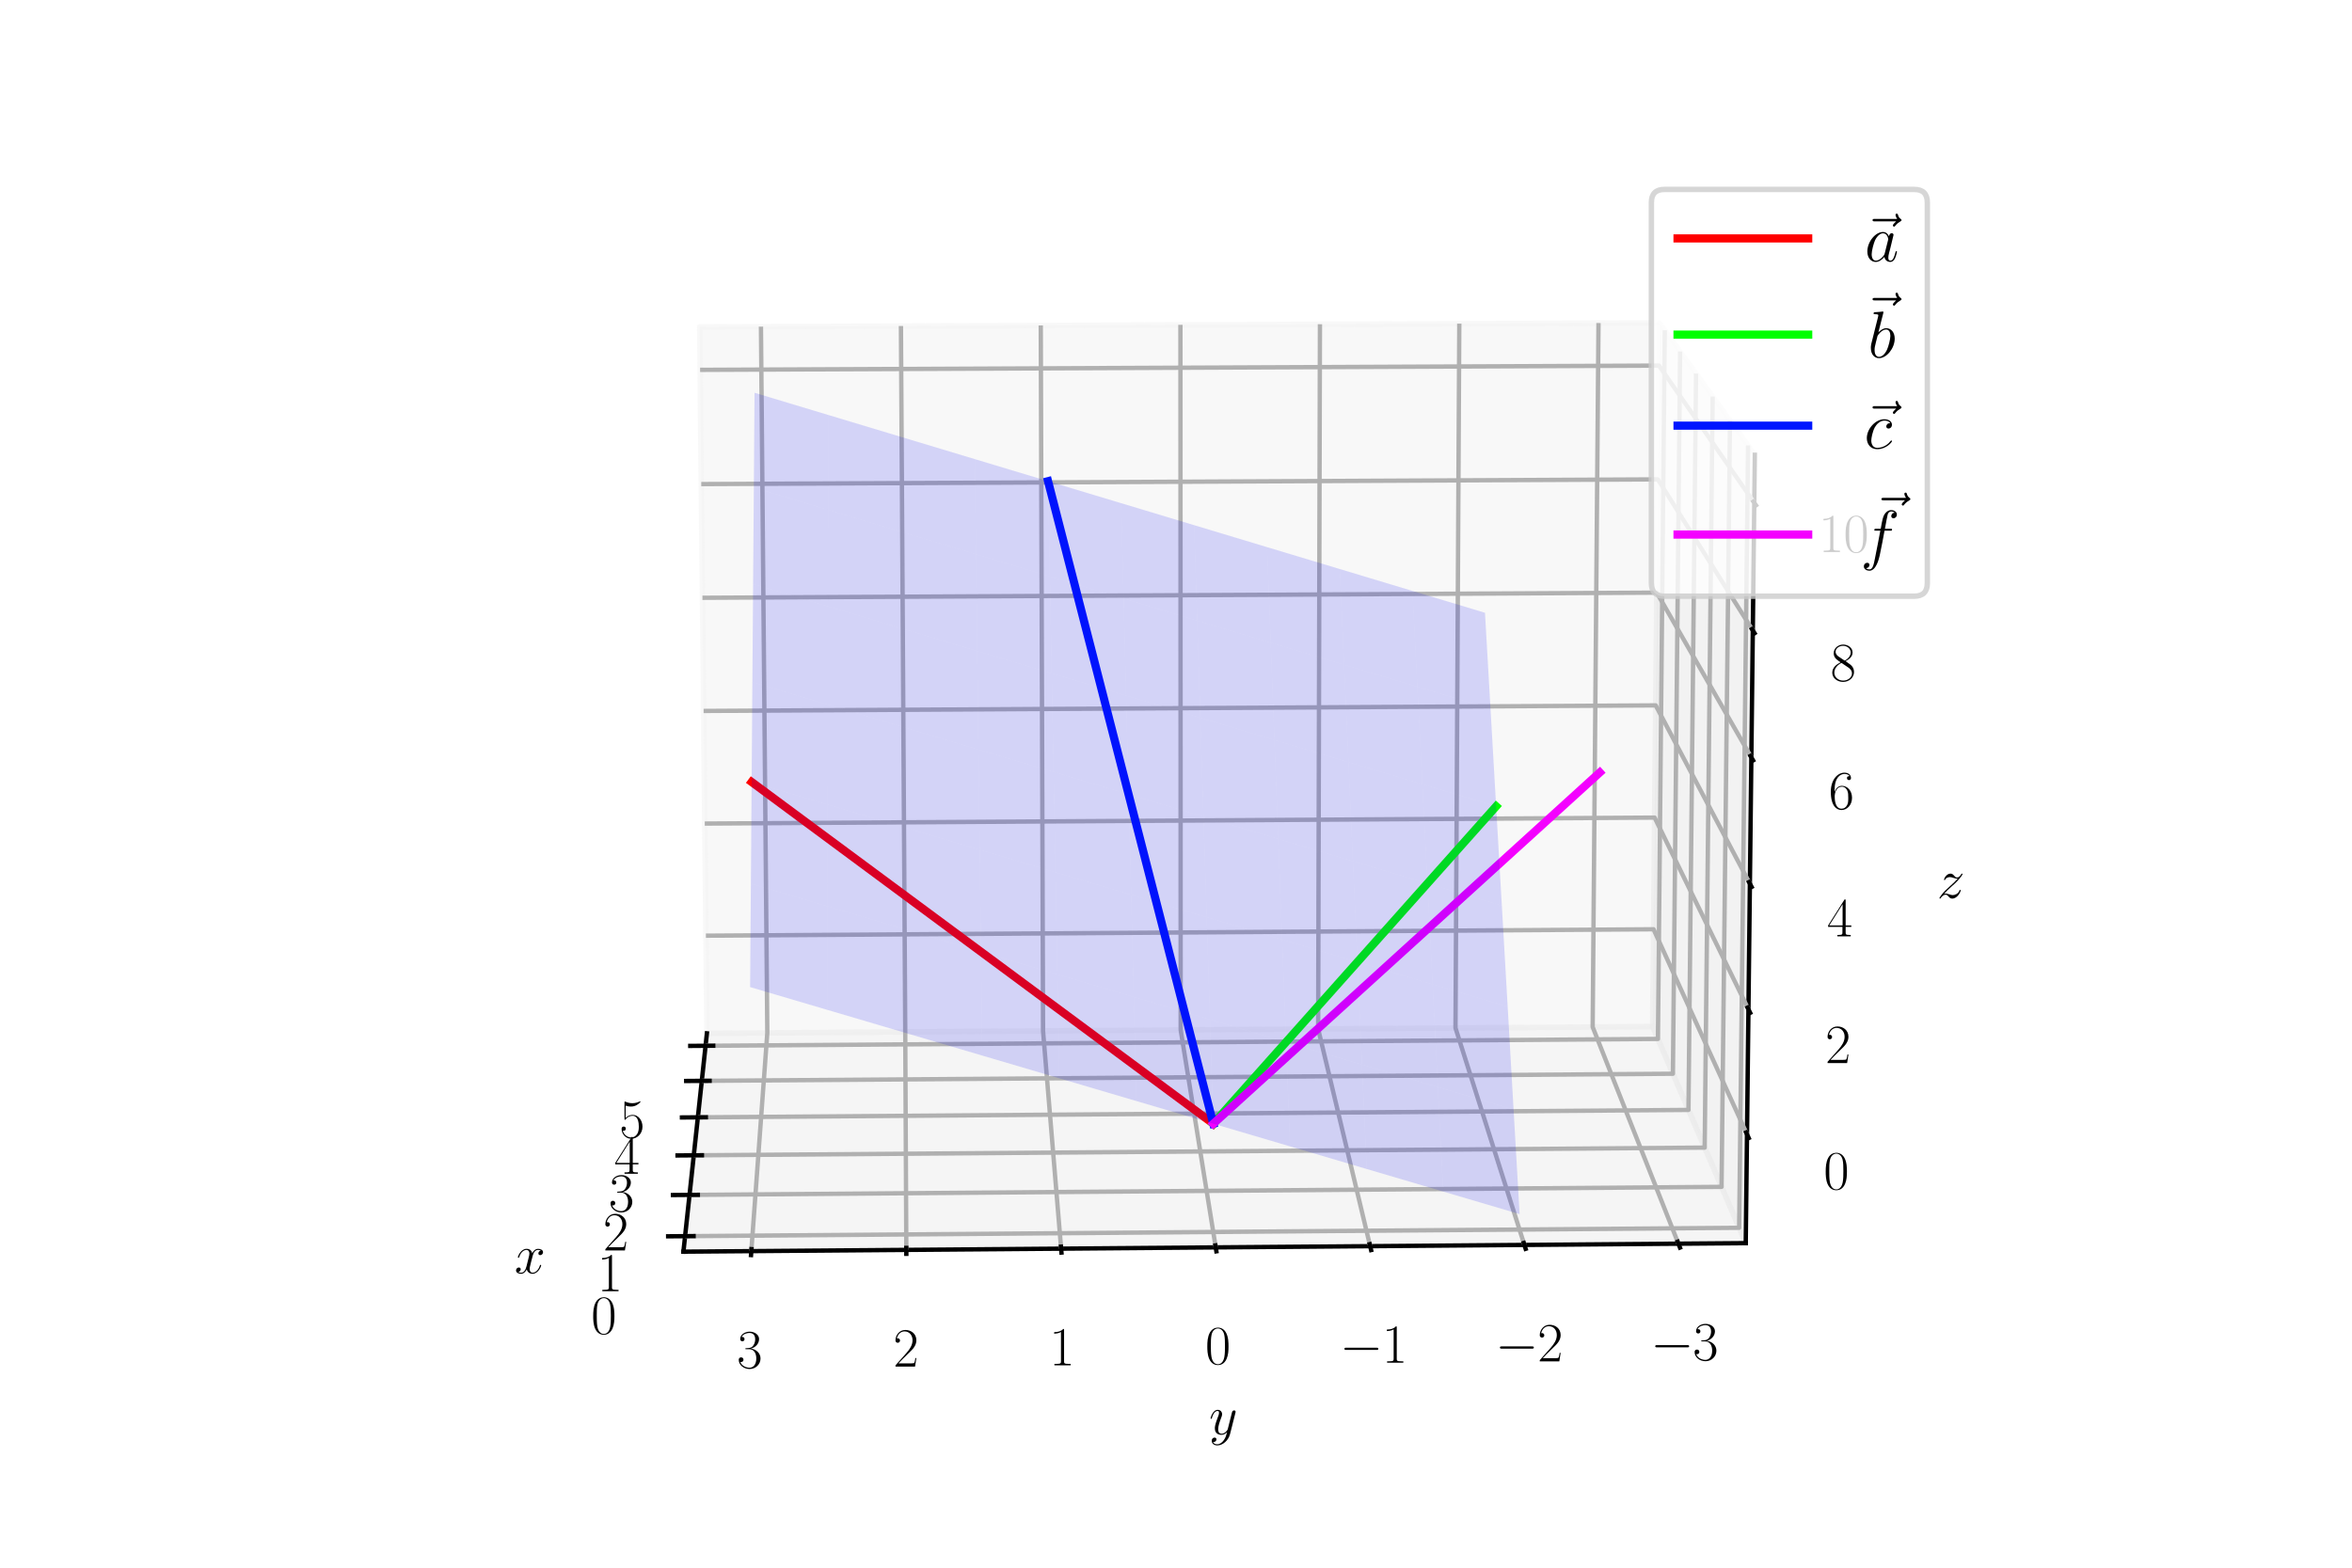 <?xml version="1.0" encoding="utf-8" standalone="no"?>
<!DOCTYPE svg PUBLIC "-//W3C//DTD SVG 1.1//EN"
  "http://www.w3.org/Graphics/SVG/1.1/DTD/svg11.dtd">
<svg xmlns:xlink="http://www.w3.org/1999/xlink" width="432pt" height="288pt" viewBox="0 0 432 288" xmlns="http://www.w3.org/2000/svg" version="1.1">
 <defs>
  <style type="text/css">*{stroke-linejoin: round; stroke-linecap: butt}</style>
 </defs>
 <g id="figure_1">
  <g id="patch_1">
   <path d="M 0 288 
L 432 288 
L 432 0 
L 0 0 
z
" style="fill: #ffffff"/>
  </g>
  <g id="patch_2">
   <path d="M 72 288 
L 360 288 
L 360 0 
L 72 0 
z
" style="fill: #ffffff"/>
  </g>
  <g id="pane3d_1">
   <g id="patch_3">
    <path d="M 303.545 188.592 
L 129.84 189.834 
L 128.509 60.052 
L 304.777 59.296 
" style="fill: #f2f2f2; opacity: 0.5; stroke: #f2f2f2; stroke-linejoin: miter"/>
   </g>
  </g>
  <g id="pane3d_2">
   <g id="patch_4">
    <path d="M 320.649 228.376 
L 303.545 188.592 
L 304.777 59.296 
L 322.318 83.549 
" style="fill: #e6e6e6; opacity: 0.5; stroke: #e6e6e6; stroke-linejoin: miter"/>
   </g>
  </g>
  <g id="pane3d_3">
   <g id="patch_5">
    <path d="M 320.649 228.376 
L 303.545 188.592 
L 129.84 189.834 
L 125.528 229.943 
" style="fill: #ececec; opacity: 0.5; stroke: #ececec; stroke-linejoin: miter"/>
   </g>
  </g>
  <g id="axis3d_1">
   <g id="line2d_1">
    <path d="M 129.84 189.834 
L 125.528 229.943 
" style="fill: none; stroke: #000000; stroke-width: 0.8; stroke-linecap: square"/>
   </g>
   <g id="text_1">
    <!-- $x$ -->
    <g transform="translate(94.5 233.909)scale(0.1 -0.1)">
     <defs>
      <path id="CMMI12-78" d="M 3034 2606 
C 2829 2567 2752 2414 2752 2293 
C 2752 2139 2874 2088 2963 2088 
C 3155 2088 3290 2254 3290 2427 
C 3290 2695 2982 2816 2714 2816 
C 2323 2816 2106 2433 2048 2312 
C 1901 2816 1504 2816 1389 2816 
C 736 2816 390 1980 390 1839 
C 390 1814 416 1782 461 1782 
C 512 1782 525 1820 538 1846 
C 755 2555 1184 2689 1370 2689 
C 1658 2689 1715 2420 1715 2267 
C 1715 2127 1677 1980 1600 1673 
L 1382 798 
C 1286 415 1101 64 762 64 
C 730 64 570 64 435 147 
C 666 192 717 383 717 460 
C 717 588 621 664 499 664 
C 346 664 179 530 179 326 
C 179 57 480 -64 755 -64 
C 1062 -64 1280 179 1414 441 
C 1517 64 1837 -64 2074 -64 
C 2726 -64 3072 773 3072 913 
C 3072 945 3046 971 3008 971 
C 2950 971 2944 939 2925 888 
C 2752 326 2381 64 2093 64 
C 1869 64 1747 230 1747 492 
C 1747 632 1773 734 1875 1156 
L 2099 2024 
C 2195 2408 2413 2689 2707 2689 
C 2720 2689 2899 2689 3034 2606 
z
" transform="scale(0.016)"/>
     </defs>
     <use xlink:href="#CMMI12-78" transform="scale(0.996)"/>
    </g>
   </g>
   <g id="Line3DCollection_1">
    <path d="M 125.834 227.098 
L 319.436 225.555 
L 321.072 81.826 
" style="fill: none; stroke: #b0b0b0; stroke-width: 0.8"/>
    <path d="M 126.649 219.515 
L 316.204 218.036 
L 317.753 77.238 
" style="fill: none; stroke: #b0b0b0; stroke-width: 0.8"/>
    <path d="M 127.431 212.245 
L 313.104 210.826 
L 314.572 72.839 
" style="fill: none; stroke: #b0b0b0; stroke-width: 0.8"/>
    <path d="M 128.181 205.267 
L 310.128 203.904 
L 311.521 68.62 
" style="fill: none; stroke: #b0b0b0; stroke-width: 0.8"/>
    <path d="M 128.901 198.564 
L 307.27 197.255 
L 308.591 64.57 
" style="fill: none; stroke: #b0b0b0; stroke-width: 0.8"/>
    <path d="M 129.594 192.121 
L 304.521 190.862 
L 305.776 60.678 
" style="fill: none; stroke: #b0b0b0; stroke-width: 0.8"/>
   </g>
   <g id="xtick_1">
    <g id="line2d_2">
     <path d="M 127.39 227.085 
L 122.723 227.122 
" style="fill: none; stroke: #000000; stroke-width: 0.8; stroke-linecap: square"/>
    </g>
    <g id="text_2">
     <!-- $\mathdefault{0}$ -->
     <g transform="translate(108.568 245.01)scale(0.1 -0.1)">
      <defs>
       <path id="CMR17-30" d="M 2688 2025 
C 2688 2416 2682 3080 2413 3591 
C 2176 4039 1798 4198 1466 4198 
C 1158 4198 768 4058 525 3597 
C 269 3118 243 2524 243 2025 
C 243 1661 250 1106 448 619 
C 723 -39 1216 -128 1466 -128 
C 1760 -128 2208 -7 2470 600 
C 2662 1042 2688 1559 2688 2025 
z
M 1466 -26 
C 1056 -26 813 325 723 812 
C 653 1188 653 1738 653 2096 
C 653 2588 653 2997 736 3387 
C 858 3929 1216 4096 1466 4096 
C 1728 4096 2067 3923 2189 3400 
C 2272 3036 2278 2607 2278 2096 
C 2278 1680 2278 1169 2202 792 
C 2067 95 1690 -26 1466 -26 
z
" transform="scale(0.016)"/>
      </defs>
      <use xlink:href="#CMR17-30" transform="scale(0.996)"/>
     </g>
    </g>
   </g>
   <g id="xtick_2">
    <g id="line2d_3">
     <path d="M 128.172 219.504 
L 123.604 219.539 
" style="fill: none; stroke: #000000; stroke-width: 0.8; stroke-linecap: square"/>
    </g>
    <g id="text_3">
     <!-- $\mathdefault{1}$ -->
     <g transform="translate(109.692 237.205)scale(0.1 -0.1)">
      <defs>
       <path id="CMR17-31" d="M 1702 4058 
C 1702 4192 1696 4192 1606 4192 
C 1357 3916 979 3827 621 3827 
C 602 3827 570 3827 563 3808 
C 557 3795 557 3782 557 3648 
C 755 3648 1088 3686 1344 3839 
L 1344 461 
C 1344 236 1331 160 781 160 
L 589 160 
L 589 0 
C 896 0 1216 0 1523 0 
C 1830 0 2150 0 2458 0 
L 2458 160 
L 2266 160 
C 1715 160 1702 230 1702 458 
L 1702 4058 
z
" transform="scale(0.016)"/>
      </defs>
      <use xlink:href="#CMR17-31" transform="scale(0.996)"/>
     </g>
    </g>
   </g>
   <g id="xtick_3">
    <g id="line2d_4">
     <path d="M 128.922 212.233 
L 124.448 212.268 
" style="fill: none; stroke: #000000; stroke-width: 0.8; stroke-linecap: square"/>
    </g>
    <g id="text_4">
     <!-- $\mathdefault{2}$ -->
     <g transform="translate(110.77 229.719)scale(0.1 -0.1)">
      <defs>
       <path id="CMR17-32" d="M 2669 989 
L 2554 989 
C 2490 536 2438 459 2413 420 
C 2381 369 1920 369 1830 369 
L 602 369 
C 832 619 1280 1072 1824 1597 
C 2214 1967 2669 2402 2669 3035 
C 2669 3790 2067 4224 1395 4224 
C 691 4224 262 3604 262 3030 
C 262 2780 448 2748 525 2748 
C 589 2748 781 2787 781 3010 
C 781 3207 614 3264 525 3264 
C 486 3264 448 3258 422 3245 
C 544 3790 915 4058 1306 4058 
C 1862 4058 2227 3617 2227 3035 
C 2227 2479 1901 2000 1536 1584 
L 262 146 
L 262 0 
L 2515 0 
L 2669 989 
z
" transform="scale(0.016)"/>
      </defs>
      <use xlink:href="#CMR17-32" transform="scale(0.996)"/>
     </g>
    </g>
   </g>
   <g id="xtick_4">
    <g id="line2d_5">
     <path d="M 129.642 205.256 
L 125.258 205.289 
" style="fill: none; stroke: #000000; stroke-width: 0.8; stroke-linecap: square"/>
    </g>
    <g id="text_5">
     <!-- $\mathdefault{3}$ -->
     <g transform="translate(111.804 222.535)scale(0.1 -0.1)">
      <defs>
       <path id="CMR17-33" d="M 1414 2157 
C 1984 2157 2234 1662 2234 1090 
C 2234 320 1824 25 1453 25 
C 1114 25 563 194 390 693 
C 422 680 454 680 486 680 
C 640 680 755 782 755 948 
C 755 1133 614 1216 486 1216 
C 378 1216 211 1165 211 926 
C 211 335 787 -128 1466 -128 
C 2176 -128 2720 430 2720 1085 
C 2720 1707 2208 2157 1600 2227 
C 2086 2328 2554 2756 2554 3329 
C 2554 3820 2048 4179 1472 4179 
C 890 4179 378 3829 378 3329 
C 378 3110 544 3072 627 3072 
C 762 3072 877 3155 877 3321 
C 877 3486 762 3569 627 3569 
C 602 3569 570 3569 544 3557 
C 730 3959 1235 4032 1459 4032 
C 1683 4032 2106 3925 2106 3320 
C 2106 3143 2080 2828 1862 2550 
C 1670 2304 1453 2304 1242 2284 
C 1210 2284 1062 2269 1037 2269 
C 992 2263 966 2257 966 2208 
C 966 2163 973 2157 1101 2157 
L 1414 2157 
z
" transform="scale(0.016)"/>
      </defs>
      <use xlink:href="#CMR17-33" transform="scale(0.996)"/>
     </g>
    </g>
   </g>
   <g id="xtick_5">
    <g id="line2d_6">
     <path d="M 130.334 198.554 
L 126.036 198.585 
" style="fill: none; stroke: #000000; stroke-width: 0.8; stroke-linecap: square"/>
    </g>
    <g id="text_6">
     <!-- $\mathdefault{4}$ -->
     <g transform="translate(112.798 215.634)scale(0.1 -0.1)">
      <defs>
       <path id="CMR17-34" d="M 2150 4122 
C 2150 4256 2144 4256 2029 4256 
L 128 1254 
L 128 1088 
L 1779 1088 
L 1779 457 
C 1779 224 1766 160 1318 160 
L 1197 160 
L 1197 0 
C 1402 0 1747 0 1965 0 
C 2182 0 2528 0 2733 0 
L 2733 160 
L 2611 160 
C 2163 160 2150 224 2150 457 
L 2150 1088 
L 2803 1088 
L 2803 1254 
L 2150 1254 
L 2150 4122 
z
M 1798 3703 
L 1798 1254 
L 256 1254 
L 1798 3703 
z
" transform="scale(0.016)"/>
      </defs>
      <use xlink:href="#CMR17-34" transform="scale(0.996)"/>
     </g>
    </g>
   </g>
   <g id="xtick_6">
    <g id="line2d_7">
     <path d="M 130.999 192.111 
L 126.784 192.142 
" style="fill: none; stroke: #000000; stroke-width: 0.8; stroke-linecap: square"/>
    </g>
    <g id="text_7">
     <!-- $\mathdefault{5}$ -->
     <g transform="translate(113.753 209)scale(0.1 -0.1)">
      <defs>
       <path id="CMR17-35" d="M 730 3692 
C 794 3666 1056 3584 1325 3584 
C 1920 3584 2246 3911 2432 4100 
C 2432 4157 2432 4192 2394 4192 
C 2387 4192 2374 4192 2323 4163 
C 2099 4058 1837 3973 1517 3973 
C 1325 3973 1037 3999 723 4139 
C 653 4171 640 4171 634 4171 
C 602 4171 595 4164 595 4037 
L 595 2203 
C 595 2089 595 2057 659 2057 
C 691 2057 704 2070 736 2114 
C 941 2401 1222 2522 1542 2522 
C 1766 2522 2246 2382 2246 1289 
C 2246 1085 2246 715 2054 421 
C 1894 159 1645 25 1370 25 
C 947 25 518 320 403 814 
C 429 807 480 795 506 795 
C 589 795 749 840 749 1038 
C 749 1210 627 1280 506 1280 
C 358 1280 262 1190 262 1011 
C 262 454 704 -128 1382 -128 
C 2042 -128 2669 440 2669 1264 
C 2669 2030 2170 2624 1549 2624 
C 1222 2624 947 2503 730 2274 
L 730 3692 
z
" transform="scale(0.016)"/>
      </defs>
      <use xlink:href="#CMR17-35" transform="scale(0.996)"/>
     </g>
    </g>
   </g>
  </g>
  <g id="axis3d_2">
   <g id="line2d_8">
    <path d="M 320.649 228.376 
L 125.528 229.943 
" style="fill: none; stroke: #000000; stroke-width: 0.8; stroke-linecap: square"/>
   </g>
   <g id="text_8">
    <!-- $y$ -->
    <g transform="translate(222.075 263.49)scale(0.1 -0.1)">
     <defs>
      <path id="CMMI12-79" d="M 1683 -700 
C 1510 -939 1261 -1152 947 -1152 
C 870 -1152 563 -1152 467 -889 
C 486 -895 518 -895 531 -895 
C 723 -895 851 -729 851 -582 
C 851 -435 730 -384 634 -384 
C 531 -384 307 -458 307 -759 
C 307 -1071 582 -1286 947 -1286 
C 1587 -1286 2234 -700 2413 6 
L 3040 2485 
C 3046 2517 3059 2556 3059 2594 
C 3059 2689 2982 2753 2886 2753 
C 2829 2753 2694 2727 2643 2535 
L 2170 658 
C 2138 543 2138 530 2086 460 
C 1958 281 1747 64 1440 64 
C 1082 64 1050 415 1050 588 
C 1050 952 1222 1443 1395 1903 
C 1466 2088 1504 2178 1504 2305 
C 1504 2574 1312 2816 998 2816 
C 410 2816 173 1890 173 1839 
C 173 1814 198 1782 243 1782 
C 301 1782 307 1807 333 1897 
C 486 2433 730 2689 979 2689 
C 1037 2689 1146 2689 1146 2478 
C 1146 2312 1075 2127 979 1884 
C 666 1047 666 837 666 683 
C 666 77 1101 -64 1421 -64 
C 1606 -64 1837 -6 2061 230 
L 2067 224 
C 1971 -147 1907 -392 1683 -700 
z
" transform="scale(0.016)"/>
     </defs>
     <use xlink:href="#CMMI12-79" transform="scale(0.996)"/>
    </g>
   </g>
   <g id="Line3DCollection_2">
    <path d="M 293.601 59.344 
L 292.531 188.671 
L 308.282 228.475 
" style="fill: none; stroke: #b0b0b0; stroke-width: 0.8"/>
    <path d="M 268.034 59.454 
L 267.335 188.851 
L 279.99 228.703 
" style="fill: none; stroke: #b0b0b0; stroke-width: 0.8"/>
    <path d="M 242.439 59.564 
L 242.111 189.031 
L 251.662 228.93 
" style="fill: none; stroke: #b0b0b0; stroke-width: 0.8"/>
    <path d="M 216.814 59.673 
L 216.859 189.212 
L 223.299 229.158 
" style="fill: none; stroke: #b0b0b0; stroke-width: 0.8"/>
    <path d="M 191.161 59.783 
L 191.579 189.393 
L 194.9 229.386 
" style="fill: none; stroke: #b0b0b0; stroke-width: 0.8"/>
    <path d="M 165.478 59.893 
L 166.27 189.573 
L 166.466 229.615 
" style="fill: none; stroke: #b0b0b0; stroke-width: 0.8"/>
    <path d="M 139.767 60.004 
L 140.934 189.755 
L 137.995 229.843 
" style="fill: none; stroke: #b0b0b0; stroke-width: 0.8"/>
   </g>
   <g id="xtick_7">
    <g id="line2d_9">
     <path d="M 308.141 228.118 
L 308.566 229.192 
" style="fill: none; stroke: #000000; stroke-width: 0.8; stroke-linecap: square"/>
    </g>
    <g id="text_9">
     <!-- $\mathdefault{−3}$ -->
     <g transform="translate(303.173 249.866)scale(0.1 -0.1)">
      <defs>
       <path id="CMSY10-0" d="M 4218 1472 
C 4326 1472 4442 1472 4442 1600 
C 4442 1728 4326 1728 4218 1728 
L 755 1728 
C 646 1728 531 1728 531 1600 
C 531 1472 646 1472 755 1472 
L 4218 1472 
z
" transform="scale(0.016)"/>
      </defs>
      <use xlink:href="#CMSY10-0" transform="scale(0.996)"/>
      <use xlink:href="#CMR17-33" transform="translate(77.487 0)scale(0.996)"/>
     </g>
    </g>
   </g>
   <g id="xtick_8">
    <g id="line2d_10">
     <path d="M 279.876 228.345 
L 280.218 229.42 
" style="fill: none; stroke: #000000; stroke-width: 0.8; stroke-linecap: square"/>
    </g>
    <g id="text_10">
     <!-- $\mathdefault{−2}$ -->
     <g transform="translate(274.648 250.104)scale(0.1 -0.1)">
      <use xlink:href="#CMSY10-0" transform="scale(0.996)"/>
      <use xlink:href="#CMR17-32" transform="translate(77.487 0)scale(0.996)"/>
     </g>
    </g>
   </g>
   <g id="xtick_9">
    <g id="line2d_11">
     <path d="M 251.577 228.572 
L 251.834 229.649 
" style="fill: none; stroke: #000000; stroke-width: 0.8; stroke-linecap: square"/>
    </g>
    <g id="text_11">
     <!-- $\mathdefault{−1}$ -->
     <g transform="translate(246.087 250.342)scale(0.1 -0.1)">
      <use xlink:href="#CMSY10-0" transform="scale(0.996)"/>
      <use xlink:href="#CMR17-31" transform="translate(77.487 0)scale(0.996)"/>
     </g>
    </g>
   </g>
   <g id="xtick_10">
    <g id="line2d_12">
     <path d="M 223.241 228.799 
L 223.415 229.878 
" style="fill: none; stroke: #000000; stroke-width: 0.8; stroke-linecap: square"/>
    </g>
    <g id="text_12">
     <!-- $\mathdefault{0}$ -->
     <g transform="translate(221.363 250.581)scale(0.1 -0.1)">
      <use xlink:href="#CMR17-30" transform="scale(0.996)"/>
     </g>
    </g>
   </g>
   <g id="xtick_11">
    <g id="line2d_13">
     <path d="M 194.87 229.027 
L 194.96 230.107 
" style="fill: none; stroke: #000000; stroke-width: 0.8; stroke-linecap: square"/>
    </g>
    <g id="text_13">
     <!-- $\mathdefault{1}$ -->
     <g transform="translate(192.73 250.82)scale(0.1 -0.1)">
      <use xlink:href="#CMR17-31" transform="scale(0.996)"/>
     </g>
    </g>
   </g>
   <g id="xtick_12">
    <g id="line2d_14">
     <path d="M 166.464 229.255 
L 166.469 230.336 
" style="fill: none; stroke: #000000; stroke-width: 0.8; stroke-linecap: square"/>
    </g>
    <g id="text_14">
     <!-- $\mathdefault{2}$ -->
     <g transform="translate(164.06 251.06)scale(0.1 -0.1)">
      <use xlink:href="#CMR17-32" transform="scale(0.996)"/>
     </g>
    </g>
   </g>
   <g id="xtick_13">
    <g id="line2d_15">
     <path d="M 138.022 229.483 
L 137.943 230.565 
" style="fill: none; stroke: #000000; stroke-width: 0.8; stroke-linecap: square"/>
    </g>
    <g id="text_15">
     <!-- $\mathdefault{3}$ -->
     <g transform="translate(135.353 251.3)scale(0.1 -0.1)">
      <use xlink:href="#CMR17-33" transform="scale(0.996)"/>
     </g>
    </g>
   </g>
  </g>
  <g id="axis3d_3">
   <g id="line2d_16">
    <path d="M 320.649 228.376 
L 322.318 83.549 
" style="fill: none; stroke: #000000; stroke-width: 0.8; stroke-linecap: square"/>
   </g>
   <g id="text_16">
    <!-- $z$ -->
    <g transform="translate(355.783 164.979)scale(0.1 -0.1)">
     <defs>
      <path id="CMMI12-7a" d="M 813 486 
C 1088 803 1312 1004 1632 1296 
C 2016 1632 2182 1793 2272 1891 
C 2720 2338 2944 2713 2944 2764 
C 2944 2816 2893 2816 2880 2816 
C 2835 2816 2822 2793 2790 2750 
C 2630 2494 2477 2367 2310 2367 
C 2176 2367 2106 2421 1984 2565 
C 1850 2715 1741 2816 1555 2816 
C 1088 2816 806 2257 806 2128 
C 806 2108 813 2068 870 2068 
C 922 2068 928 2091 947 2133 
C 1056 2372 1363 2414 1485 2414 
C 1619 2414 1747 2376 1882 2327 
C 2125 2240 2227 2240 2291 2240 
C 2336 2240 2362 2240 2394 2246 
C 2182 1994 1837 1683 1549 1418 
L 902 816 
C 512 415 275 33 275 -12 
C 275 -51 307 -64 346 -64 
C 384 -64 390 -57 435 14 
C 538 163 742 384 979 384 
C 1114 384 1178 342 1306 193 
C 1427 61 1536 -64 1741 -64 
C 2368 -64 2726 732 2726 876 
C 2726 903 2720 942 2656 942 
C 2605 942 2598 917 2579 855 
C 2438 488 2061 338 1811 338 
C 1677 338 1549 376 1414 425 
C 1158 512 1088 512 1005 512 
C 941 512 870 512 813 486 
z
" transform="scale(0.016)"/>
     </defs>
     <use xlink:href="#CMMI12-7a" transform="scale(0.996)"/>
    </g>
   </g>
   <g id="Line3DCollection_3">
    <path d="M 320.879 208.385 
L 303.716 170.717 
L 129.656 171.893 
" style="fill: none; stroke: #b0b0b0; stroke-width: 0.8"/>
    <path d="M 321.144 185.426 
L 303.911 150.199 
L 129.444 151.298 
" style="fill: none; stroke: #b0b0b0; stroke-width: 0.8"/>
    <path d="M 321.41 162.347 
L 304.107 129.585 
L 129.232 130.607 
" style="fill: none; stroke: #b0b0b0; stroke-width: 0.8"/>
    <path d="M 321.678 139.145 
L 304.305 108.875 
L 129.019 109.819 
" style="fill: none; stroke: #b0b0b0; stroke-width: 0.8"/>
    <path d="M 321.946 115.821 
L 304.503 88.067 
L 128.805 88.932 
" style="fill: none; stroke: #b0b0b0; stroke-width: 0.8"/>
    <path d="M 322.217 92.374 
L 304.702 67.161 
L 128.59 67.947 
" style="fill: none; stroke: #b0b0b0; stroke-width: 0.8"/>
   </g>
   <g id="xtick_14">
    <g id="line2d_17">
     <path d="M 320.725 208.047 
L 321.189 209.064 
" style="fill: none; stroke: #000000; stroke-width: 0.8; stroke-linecap: square"/>
    </g>
    <g id="text_17">
     <!-- $\mathdefault{0}$ -->
     <g transform="translate(334.947 218.464)scale(0.1 -0.1)">
      <use xlink:href="#CMR17-30" transform="scale(0.996)"/>
     </g>
    </g>
   </g>
   <g id="xtick_15">
    <g id="line2d_18">
     <path d="M 320.989 185.11 
L 321.455 186.061 
" style="fill: none; stroke: #000000; stroke-width: 0.8; stroke-linecap: square"/>
    </g>
    <g id="text_18">
     <!-- $\mathdefault{2}$ -->
     <g transform="translate(335.258 195.301)scale(0.1 -0.1)">
      <use xlink:href="#CMR17-32" transform="scale(0.996)"/>
     </g>
    </g>
   </g>
   <g id="xtick_16">
    <g id="line2d_19">
     <path d="M 321.255 162.052 
L 321.722 162.937 
" style="fill: none; stroke: #000000; stroke-width: 0.8; stroke-linecap: square"/>
    </g>
    <g id="text_19">
     <!-- $\mathdefault{4}$ -->
     <g transform="translate(335.571 172.015)scale(0.1 -0.1)">
      <use xlink:href="#CMR17-34" transform="scale(0.996)"/>
     </g>
    </g>
   </g>
   <g id="xtick_17">
    <g id="line2d_20">
     <path d="M 321.521 138.873 
L 321.991 139.691 
" style="fill: none; stroke: #000000; stroke-width: 0.8; stroke-linecap: square"/>
    </g>
    <g id="text_20">
     <!-- $\mathdefault{6}$ -->
     <g transform="translate(335.885 148.606)scale(0.1 -0.1)">
      <defs>
       <path id="CMR17-36" d="M 678 2176 
C 678 3690 1395 4032 1811 4032 
C 1946 4032 2272 4009 2400 3776 
C 2298 3776 2106 3776 2106 3553 
C 2106 3381 2246 3323 2336 3323 
C 2394 3323 2566 3348 2566 3560 
C 2566 3954 2246 4179 1805 4179 
C 1043 4179 243 3390 243 1984 
C 243 253 966 -128 1478 -128 
C 2099 -128 2688 427 2688 1283 
C 2688 2081 2170 2662 1517 2662 
C 1126 2662 838 2407 678 1960 
L 678 2176 
z
M 1478 25 
C 691 25 691 1200 691 1436 
C 691 1896 909 2560 1504 2560 
C 1613 2560 1926 2560 2138 2120 
C 2253 1870 2253 1609 2253 1289 
C 2253 944 2253 690 2118 434 
C 1978 171 1773 25 1478 25 
z
" transform="scale(0.016)"/>
      </defs>
      <use xlink:href="#CMR17-36" transform="scale(0.996)"/>
     </g>
    </g>
   </g>
   <g id="xtick_18">
    <g id="line2d_21">
     <path d="M 321.79 115.572 
L 322.261 116.322 
" style="fill: none; stroke: #000000; stroke-width: 0.8; stroke-linecap: square"/>
    </g>
    <g id="text_21">
     <!-- $\mathdefault{8}$ -->
     <g transform="translate(336.201 125.071)scale(0.1 -0.1)">
      <defs>
       <path id="CMR17-38" d="M 1741 2264 
C 2144 2467 2554 2773 2554 3263 
C 2554 3841 1990 4179 1472 4179 
C 890 4179 378 3759 378 3180 
C 378 3021 416 2747 666 2505 
C 730 2442 998 2251 1171 2130 
C 883 1983 211 1634 211 934 
C 211 279 838 -128 1459 -128 
C 2144 -128 2720 362 2720 1010 
C 2720 1590 2330 1857 2074 2029 
L 1741 2264 
z
M 902 2822 
C 851 2854 595 3051 595 3351 
C 595 3739 998 4032 1459 4032 
C 1965 4032 2336 3676 2336 3262 
C 2336 2669 1670 2331 1638 2331 
C 1632 2331 1626 2331 1574 2370 
L 902 2822 
z
M 2080 1519 
C 2176 1449 2483 1240 2483 851 
C 2483 381 2010 25 1472 25 
C 890 25 448 438 448 940 
C 448 1443 838 1862 1280 2060 
L 2080 1519 
z
" transform="scale(0.016)"/>
      </defs>
      <use xlink:href="#CMR17-38" transform="scale(0.996)"/>
     </g>
    </g>
   </g>
   <g id="xtick_19">
    <g id="line2d_22">
     <path d="M 322.059 92.147 
L 322.533 92.829 
" style="fill: none; stroke: #000000; stroke-width: 0.8; stroke-linecap: square"/>
    </g>
    <g id="text_22">
     <!-- $\mathdefault{10}$ -->
     <g transform="translate(334.028 101.411)scale(0.1 -0.1)">
      <use xlink:href="#CMR17-31" transform="scale(0.996)"/>
      <use xlink:href="#CMR17-30" transform="translate(45.69 0)scale(0.996)"/>
     </g>
    </g>
   </g>
  </g>
  <g id="axes_1">
   <g id="line2d_23">
    <path d="M 222.849 206.442 
L 138.057 143.661 
" clip-path="url(#pddeaee7e09)" style="fill: none; stroke: #ff0000; stroke-width: 1.5; stroke-linecap: square"/>
   </g>
   <g id="line2d_24">
    <path d="M 222.849 206.442 
L 274.799 148.131 
" clip-path="url(#pddeaee7e09)" style="fill: none; stroke: #00ff00; stroke-width: 1.5; stroke-linecap: square"/>
   </g>
   <g id="line2d_25">
    <path d="M 222.849 206.442 
L 192.498 88.396 
" clip-path="url(#pddeaee7e09)" style="fill: none; stroke: #0016ff; stroke-width: 1.5; stroke-linecap: square"/>
   </g>
   <g id="line2d_26">
    <path d="M 222.849 206.442 
L 293.84 141.911 
" clip-path="url(#pddeaee7e09)" style="fill: none; stroke: #f400ff; stroke-width: 1.5; stroke-linecap: square"/>
   </g>
   <g id="Poly3DCollection_1">
    <path d="M 273.767 130.201 
L 272.752 112.573 
L 259.427 108.558 
L 260.329 126.165 
z
" clip-path="url(#pddeaee7e09)" style="fill: #0000f5; fill-opacity: 0.15"/>
    <path d="M 260.329 126.165 
L 259.427 108.558 
L 246.082 104.538 
L 246.871 122.124 
z
" clip-path="url(#pddeaee7e09)" style="fill: #0000f5; fill-opacity: 0.15"/>
    <path d="M 246.871 122.124 
L 246.082 104.538 
L 232.716 100.512 
L 233.392 118.077 
z
" clip-path="url(#pddeaee7e09)" style="fill: #0000f5; fill-opacity: 0.15"/>
    <path d="M 233.392 118.077 
L 232.716 100.512 
L 219.331 96.479 
L 219.892 114.023 
z
" clip-path="url(#pddeaee7e09)" style="fill: #0000f5; fill-opacity: 0.15"/>
    <path d="M 219.892 114.023 
L 219.331 96.479 
L 205.924 92.44 
L 206.372 109.963 
z
" clip-path="url(#pddeaee7e09)" style="fill: #0000f5; fill-opacity: 0.15"/>
    <path d="M 206.372 109.963 
L 205.924 92.44 
L 192.498 88.396 
L 192.83 105.897 
z
" clip-path="url(#pddeaee7e09)" style="fill: #0000f5; fill-opacity: 0.15"/>
    <path d="M 192.83 105.897 
L 192.498 88.396 
L 179.051 84.345 
L 179.269 101.825 
z
" clip-path="url(#pddeaee7e09)" style="fill: #0000f5; fill-opacity: 0.15"/>
    <path d="M 179.269 101.825 
L 179.051 84.345 
L 165.584 80.287 
L 165.686 97.747 
z
" clip-path="url(#pddeaee7e09)" style="fill: #0000f5; fill-opacity: 0.15"/>
    <path d="M 165.686 97.747 
L 165.584 80.287 
L 152.096 76.224 
L 152.083 93.662 
z
" clip-path="url(#pddeaee7e09)" style="fill: #0000f5; fill-opacity: 0.15"/>
    <path d="M 152.083 93.662 
L 152.096 76.224 
L 138.587 72.155 
L 138.458 89.571 
z
" clip-path="url(#pddeaee7e09)" style="fill: #0000f5; fill-opacity: 0.15"/>
    <path d="M 274.799 148.131 
L 273.767 130.201 
L 260.329 126.165 
L 261.247 144.075 
z
" clip-path="url(#pddeaee7e09)" style="fill: #0000f5; fill-opacity: 0.15"/>
    <path d="M 261.247 144.075 
L 260.329 126.165 
L 246.871 122.124 
L 247.673 140.013 
z
" clip-path="url(#pddeaee7e09)" style="fill: #0000f5; fill-opacity: 0.15"/>
    <path d="M 247.673 140.013 
L 246.871 122.124 
L 233.392 118.077 
L 234.078 135.945 
z
" clip-path="url(#pddeaee7e09)" style="fill: #0000f5; fill-opacity: 0.15"/>
    <path d="M 234.078 135.945 
L 233.392 118.077 
L 219.892 114.023 
L 220.463 131.87 
z
" clip-path="url(#pddeaee7e09)" style="fill: #0000f5; fill-opacity: 0.15"/>
    <path d="M 220.463 131.87 
L 219.892 114.023 
L 206.372 109.963 
L 206.826 127.789 
z
" clip-path="url(#pddeaee7e09)" style="fill: #0000f5; fill-opacity: 0.15"/>
    <path d="M 206.826 127.789 
L 206.372 109.963 
L 192.83 105.897 
L 193.169 123.701 
z
" clip-path="url(#pddeaee7e09)" style="fill: #0000f5; fill-opacity: 0.15"/>
    <path d="M 193.169 123.701 
L 192.83 105.897 
L 179.269 101.825 
L 179.49 119.608 
z
" clip-path="url(#pddeaee7e09)" style="fill: #0000f5; fill-opacity: 0.15"/>
    <path d="M 179.49 119.608 
L 179.269 101.825 
L 165.686 97.747 
L 165.79 115.508 
z
" clip-path="url(#pddeaee7e09)" style="fill: #0000f5; fill-opacity: 0.15"/>
    <path d="M 165.79 115.508 
L 165.686 97.747 
L 152.083 93.662 
L 152.069 111.401 
z
" clip-path="url(#pddeaee7e09)" style="fill: #0000f5; fill-opacity: 0.15"/>
    <path d="M 152.069 111.401 
L 152.083 93.662 
L 138.458 89.571 
L 138.327 107.289 
z
" clip-path="url(#pddeaee7e09)" style="fill: #0000f5; fill-opacity: 0.15"/>
    <path d="M 275.849 166.373 
L 274.799 148.131 
L 261.247 144.075 
L 262.18 162.296 
z
" clip-path="url(#pddeaee7e09)" style="fill: #0000f5; fill-opacity: 0.15"/>
    <path d="M 262.18 162.296 
L 261.247 144.075 
L 247.673 140.013 
L 248.489 158.212 
z
" clip-path="url(#pddeaee7e09)" style="fill: #0000f5; fill-opacity: 0.15"/>
    <path d="M 248.489 158.212 
L 247.673 140.013 
L 234.078 135.945 
L 234.777 154.123 
z
" clip-path="url(#pddeaee7e09)" style="fill: #0000f5; fill-opacity: 0.15"/>
    <path d="M 234.777 154.123 
L 234.078 135.945 
L 220.463 131.87 
L 221.044 150.027 
z
" clip-path="url(#pddeaee7e09)" style="fill: #0000f5; fill-opacity: 0.15"/>
    <path d="M 221.044 150.027 
L 220.463 131.87 
L 206.826 127.789 
L 207.289 145.924 
z
" clip-path="url(#pddeaee7e09)" style="fill: #0000f5; fill-opacity: 0.15"/>
    <path d="M 207.289 145.924 
L 206.826 127.789 
L 193.169 123.701 
L 193.513 141.815 
z
" clip-path="url(#pddeaee7e09)" style="fill: #0000f5; fill-opacity: 0.15"/>
    <path d="M 193.513 141.815 
L 193.169 123.701 
L 179.49 119.608 
L 179.715 137.7 
z
" clip-path="url(#pddeaee7e09)" style="fill: #0000f5; fill-opacity: 0.15"/>
    <path d="M 179.715 137.7 
L 179.49 119.608 
L 165.79 115.508 
L 165.896 133.579 
z
" clip-path="url(#pddeaee7e09)" style="fill: #0000f5; fill-opacity: 0.15"/>
    <path d="M 165.896 133.579 
L 165.79 115.508 
L 152.069 111.401 
L 152.055 129.451 
z
" clip-path="url(#pddeaee7e09)" style="fill: #0000f5; fill-opacity: 0.15"/>
    <path d="M 152.055 129.451 
L 152.069 111.401 
L 138.327 107.289 
L 138.193 125.316 
z
" clip-path="url(#pddeaee7e09)" style="fill: #0000f5; fill-opacity: 0.15"/>
    <path d="M 276.918 184.933 
L 275.849 166.373 
L 262.18 162.296 
L 263.13 180.835 
z
" clip-path="url(#pddeaee7e09)" style="fill: #0000f5; fill-opacity: 0.15"/>
    <path d="M 263.13 180.835 
L 262.18 162.296 
L 248.489 158.212 
L 249.32 176.73 
z
" clip-path="url(#pddeaee7e09)" style="fill: #0000f5; fill-opacity: 0.15"/>
    <path d="M 249.32 176.73 
L 248.489 158.212 
L 234.777 154.123 
L 235.488 172.619 
z
" clip-path="url(#pddeaee7e09)" style="fill: #0000f5; fill-opacity: 0.15"/>
    <path d="M 235.488 172.619 
L 234.777 154.123 
L 221.044 150.027 
L 221.635 168.502 
z
" clip-path="url(#pddeaee7e09)" style="fill: #0000f5; fill-opacity: 0.15"/>
    <path d="M 221.635 168.502 
L 221.044 150.027 
L 207.289 145.924 
L 207.76 164.378 
z
" clip-path="url(#pddeaee7e09)" style="fill: #0000f5; fill-opacity: 0.15"/>
    <path d="M 207.76 164.378 
L 207.289 145.924 
L 193.513 141.815 
L 193.863 160.248 
z
" clip-path="url(#pddeaee7e09)" style="fill: #0000f5; fill-opacity: 0.15"/>
    <path d="M 193.863 160.248 
L 193.513 141.815 
L 179.715 137.7 
L 179.945 156.111 
z
" clip-path="url(#pddeaee7e09)" style="fill: #0000f5; fill-opacity: 0.15"/>
    <path d="M 179.945 156.111 
L 179.715 137.7 
L 165.896 133.579 
L 166.004 151.967 
z
" clip-path="url(#pddeaee7e09)" style="fill: #0000f5; fill-opacity: 0.15"/>
    <path d="M 166.004 151.967 
L 165.896 133.579 
L 152.055 129.451 
L 152.041 147.818 
z
" clip-path="url(#pddeaee7e09)" style="fill: #0000f5; fill-opacity: 0.15"/>
    <path d="M 152.041 147.818 
L 152.055 129.451 
L 138.193 125.316 
L 138.057 143.661 
z
" clip-path="url(#pddeaee7e09)" style="fill: #0000f5; fill-opacity: 0.15"/>
    <path d="M 278.005 203.821 
L 276.918 184.933 
L 263.13 180.835 
L 264.096 199.702 
z
" clip-path="url(#pddeaee7e09)" style="fill: #0000f5; fill-opacity: 0.15"/>
    <path d="M 264.096 199.702 
L 263.13 180.835 
L 249.32 176.73 
L 250.165 195.576 
z
" clip-path="url(#pddeaee7e09)" style="fill: #0000f5; fill-opacity: 0.15"/>
    <path d="M 250.165 195.576 
L 249.32 176.73 
L 235.488 172.619 
L 236.212 191.443 
z
" clip-path="url(#pddeaee7e09)" style="fill: #0000f5; fill-opacity: 0.15"/>
    <path d="M 236.212 191.443 
L 235.488 172.619 
L 221.635 168.502 
L 222.237 187.304 
z
" clip-path="url(#pddeaee7e09)" style="fill: #0000f5; fill-opacity: 0.15"/>
    <path d="M 222.237 187.304 
L 221.635 168.502 
L 207.76 164.378 
L 208.239 183.159 
z
" clip-path="url(#pddeaee7e09)" style="fill: #0000f5; fill-opacity: 0.15"/>
    <path d="M 208.239 183.159 
L 207.76 164.378 
L 193.863 160.248 
L 194.22 179.007 
z
" clip-path="url(#pddeaee7e09)" style="fill: #0000f5; fill-opacity: 0.15"/>
    <path d="M 194.22 179.007 
L 193.863 160.248 
L 179.945 156.111 
L 180.178 174.848 
z
" clip-path="url(#pddeaee7e09)" style="fill: #0000f5; fill-opacity: 0.15"/>
    <path d="M 180.178 174.848 
L 179.945 156.111 
L 166.004 151.967 
L 166.114 170.683 
z
" clip-path="url(#pddeaee7e09)" style="fill: #0000f5; fill-opacity: 0.15"/>
    <path d="M 166.114 170.683 
L 166.004 151.967 
L 152.041 147.818 
L 152.027 166.511 
z
" clip-path="url(#pddeaee7e09)" style="fill: #0000f5; fill-opacity: 0.15"/>
    <path d="M 152.027 166.511 
L 152.041 147.818 
L 138.057 143.661 
L 137.918 162.332 
z
" clip-path="url(#pddeaee7e09)" style="fill: #0000f5; fill-opacity: 0.15"/>
    <path d="M 279.112 223.045 
L 278.005 203.821 
L 264.096 199.702 
L 265.08 218.904 
z
" clip-path="url(#pddeaee7e09)" style="fill: #0000f5; fill-opacity: 0.15"/>
    <path d="M 265.08 218.904 
L 264.096 199.702 
L 250.165 195.576 
L 251.025 214.757 
z
" clip-path="url(#pddeaee7e09)" style="fill: #0000f5; fill-opacity: 0.15"/>
    <path d="M 251.025 214.757 
L 250.165 195.576 
L 236.212 191.443 
L 236.948 210.603 
z
" clip-path="url(#pddeaee7e09)" style="fill: #0000f5; fill-opacity: 0.15"/>
    <path d="M 236.948 210.603 
L 236.212 191.443 
L 222.237 187.304 
L 222.849 206.442 
z
" clip-path="url(#pddeaee7e09)" style="fill: #0000f5; fill-opacity: 0.15"/>
    <path d="M 222.849 206.442 
L 222.237 187.304 
L 208.239 183.159 
L 208.727 202.275 
z
" clip-path="url(#pddeaee7e09)" style="fill: #0000f5; fill-opacity: 0.15"/>
    <path d="M 208.727 202.275 
L 208.239 183.159 
L 194.22 179.007 
L 194.582 198.101 
z
" clip-path="url(#pddeaee7e09)" style="fill: #0000f5; fill-opacity: 0.15"/>
    <path d="M 194.582 198.101 
L 194.22 179.007 
L 180.178 174.848 
L 180.415 193.92 
z
" clip-path="url(#pddeaee7e09)" style="fill: #0000f5; fill-opacity: 0.15"/>
    <path d="M 180.415 193.92 
L 180.178 174.848 
L 166.114 170.683 
L 166.225 189.733 
z
" clip-path="url(#pddeaee7e09)" style="fill: #0000f5; fill-opacity: 0.15"/>
    <path d="M 166.225 189.733 
L 166.114 170.683 
L 152.027 166.511 
L 152.013 185.539 
z
" clip-path="url(#pddeaee7e09)" style="fill: #0000f5; fill-opacity: 0.15"/>
    <path d="M 152.013 185.539 
L 152.027 166.511 
L 137.918 162.332 
L 137.777 181.338 
z
" clip-path="url(#pddeaee7e09)" style="fill: #0000f5; fill-opacity: 0.15"/>
   </g>
   <g id="legend_1">
    <g id="patch_6">
     <path d="M 305.719 109.526 
L 351.6 109.526 
Q 354 109.526 354 107.126 
L 354 37.2 
Q 354 34.8 351.6 34.8 
L 305.719 34.8 
Q 303.319 34.8 303.319 37.2 
L 303.319 107.126 
Q 303.319 109.526 305.719 109.526 
z
" style="fill: #ffffff; opacity: 0.8; stroke: #cccccc; stroke-linejoin: miter"/>
    </g>
    <g id="line2d_27">
     <path d="M 308.119 43.8 
L 320.119 43.8 
L 332.119 43.8 
" style="fill: none; stroke: #ff0000; stroke-width: 1.5; stroke-linecap: square"/>
    </g>
    <g id="text_23">
     <!-- $\vec{a}$ -->
     <g transform="translate(341.719 48)scale(0.12 -0.12)">
      <defs>
       <path id="CMMI12-7e" d="M 3424 3835 
C 3347 3764 3110 3540 3110 3451 
C 3110 3387 3168 3329 3232 3329 
C 3290 3329 3315 3368 3360 3432 
C 3514 3624 3686 3745 3834 3828 
C 3898 3867 3942 3886 3942 3956 
C 3942 4014 3891 4046 3853 4078 
C 3674 4200 3629 4372 3610 4449 
C 3590 4500 3571 4577 3482 4577 
C 3443 4577 3366 4552 3366 4456 
C 3366 4398 3405 4244 3526 4072 
L 1376 4072 
C 1267 4072 1158 4072 1158 3950 
C 1158 3835 1274 3835 1376 3835 
L 3424 3835 
z
" transform="scale(0.016)"/>
       <path id="CMMI12-61" d="M 1926 760 
C 1894 651 1894 639 1805 517 
C 1664 338 1382 64 1082 64 
C 819 64 672 300 672 677 
C 672 1028 870 1743 992 2012 
C 1210 2459 1510 2689 1760 2689 
C 2182 2689 2266 2165 2266 2114 
C 2266 2108 2246 2024 2240 2012 
L 1926 760 
z
M 2336 2395 
C 2266 2561 2093 2816 1760 2816 
C 1037 2816 256 1884 256 939 
C 256 307 627 -64 1062 -64 
C 1414 -64 1715 211 1894 422 
C 1958 45 2259 -64 2451 -64 
C 2643 -64 2797 51 2912 281 
C 3014 498 3104 888 3104 913 
C 3104 945 3078 971 3040 971 
C 2982 971 2976 939 2950 843 
C 2854 466 2733 64 2470 64 
C 2285 64 2272 230 2272 358 
C 2272 505 2291 575 2349 824 
C 2394 984 2426 1124 2477 1309 
C 2714 2267 2771 2497 2771 2535 
C 2771 2625 2701 2695 2605 2695 
C 2400 2695 2349 2472 2336 2395 
z
" transform="scale(0.016)"/>
      </defs>
      <use xlink:href="#CMMI12-7e" transform="scale(0.996)"/>
      <use xlink:href="#CMMI12-61" transform="translate(6.446 0)scale(0.996)"/>
     </g>
    </g>
    <g id="line2d_28">
     <path d="M 308.119 61.476 
L 320.119 61.476 
L 332.119 61.476 
" style="fill: none; stroke: #00ff00; stroke-width: 1.5; stroke-linecap: square"/>
    </g>
    <g id="text_24">
     <!-- $\vec{b}$ -->
     <g transform="translate(341.719 65.676)scale(0.12 -0.12)">
      <defs>
       <path id="CMMI12-62" d="M 1478 4257 
C 1485 4283 1498 4321 1498 4352 
C 1498 4416 1434 4416 1421 4416 
C 1414 4416 1184 4393 1069 4377 
C 960 4377 864 4358 749 4358 
C 595 4345 550 4339 550 4224 
C 550 4160 614 4160 678 4160 
C 1005 4160 1005 4103 1005 4040 
C 1005 3996 954 3811 928 3696 
L 774 3085 
C 710 2831 346 1387 320 1272 
C 288 1114 288 1005 288 922 
C 288 274 653 -64 1069 -64 
C 1811 -64 2579 888 2579 1814 
C 2579 2401 2246 2816 1766 2816 
C 1434 2816 1133 2542 1011 2414 
L 1478 4257 
z
M 1075 64 
C 870 64 646 217 646 715 
C 646 926 666 1047 781 1494 
C 800 1577 902 1986 928 2069 
C 941 2120 1318 2689 1754 2689 
C 2035 2689 2163 2408 2163 2076 
C 2163 1769 1984 1047 1824 715 
C 1664 370 1370 64 1075 64 
z
" transform="scale(0.016)"/>
      </defs>
      <use xlink:href="#CMMI12-7e" transform="translate(0 26.29)scale(0.996)"/>
      <use xlink:href="#CMMI12-62" transform="translate(11.312 0)scale(0.996)"/>
     </g>
    </g>
    <g id="line2d_29">
     <path d="M 308.119 78.201 
L 320.119 78.201 
L 332.119 78.201 
" style="fill: none; stroke: #0016ff; stroke-width: 1.5; stroke-linecap: square"/>
    </g>
    <g id="text_25">
     <!-- $\vec{c}$ -->
     <g transform="translate(341.719 82.401)scale(0.12 -0.12)">
      <defs>
       <path id="CMMI12-63" d="M 2502 2431 
C 2381 2431 2323 2431 2234 2355 
C 2195 2323 2125 2227 2125 2125 
C 2125 1997 2221 1920 2342 1920 
C 2496 1920 2669 2044 2669 2292 
C 2669 2588 2374 2816 1933 2816 
C 1094 2816 256 1903 256 996 
C 256 441 602 -64 1254 -64 
C 2125 -64 2675 622 2675 706 
C 2675 744 2637 776 2611 776 
C 2592 776 2586 770 2528 713 
C 2118 162 1510 64 1267 64 
C 826 64 685 446 685 764 
C 685 988 794 1605 1024 2039 
C 1190 2338 1536 2682 1939 2682 
C 2022 2682 2374 2682 2502 2431 
z
" transform="scale(0.016)"/>
      </defs>
      <use xlink:href="#CMMI12-7e" transform="scale(0.996)"/>
      <use xlink:href="#CMMI12-63" transform="translate(5.639 0)scale(0.996)"/>
     </g>
    </g>
    <g id="line2d_30">
     <path d="M 308.119 98.202 
L 320.119 98.202 
L 332.119 98.202 
" style="fill: none; stroke: #f400ff; stroke-width: 1.5; stroke-linecap: square"/>
    </g>
    <g id="text_26">
     <!-- $\vec{f}$ -->
     <g transform="translate(341.719 102.402)scale(0.12 -0.12)">
      <defs>
       <path id="CMMI12-66" d="M 2854 2566 
C 2982 2566 3034 2566 3034 2688 
C 3034 2752 2982 2752 2867 2752 
L 2349 2752 
C 2470 3429 2560 3897 2611 4107 
C 2650 4265 2784 4416 2950 4416 
C 3085 4416 3219 4358 3283 4298 
C 3034 4272 2957 4082 2957 3969 
C 2957 3837 3053 3759 3174 3759 
C 3302 3759 3494 3870 3494 4119 
C 3494 4393 3226 4544 2944 4544 
C 2669 4544 2400 4334 2272 4078 
C 2157 3848 2093 3611 1946 2752 
L 1517 2752 
C 1395 2752 1331 2752 1331 2637 
C 1331 2566 1370 2566 1498 2566 
L 1907 2566 
C 1792 1976 1530 542 1382 -137 
C 1274 -689 1178 -1152 858 -1152 
C 838 -1152 653 -1152 538 -1031 
C 864 -1005 864 -726 864 -720 
C 864 -593 768 -517 646 -517 
C 518 -517 326 -625 326 -867 
C 326 -1140 608 -1280 858 -1280 
C 1510 -1280 1779 -118 1850 199 
C 1965 688 2278 2376 2310 2566 
L 2854 2566 
z
" transform="scale(0.016)"/>
      </defs>
      <use xlink:href="#CMMI12-7e" transform="translate(13.569 26.29)scale(0.996)"/>
      <use xlink:href="#CMMI12-66" transform="scale(0.996)"/>
     </g>
    </g>
   </g>
  </g>
 </g>
 <defs>
  <clipPath id="pddeaee7e09">
   <rect x="72" y="0" width="288" height="288"/>
  </clipPath>
 </defs>
</svg>
